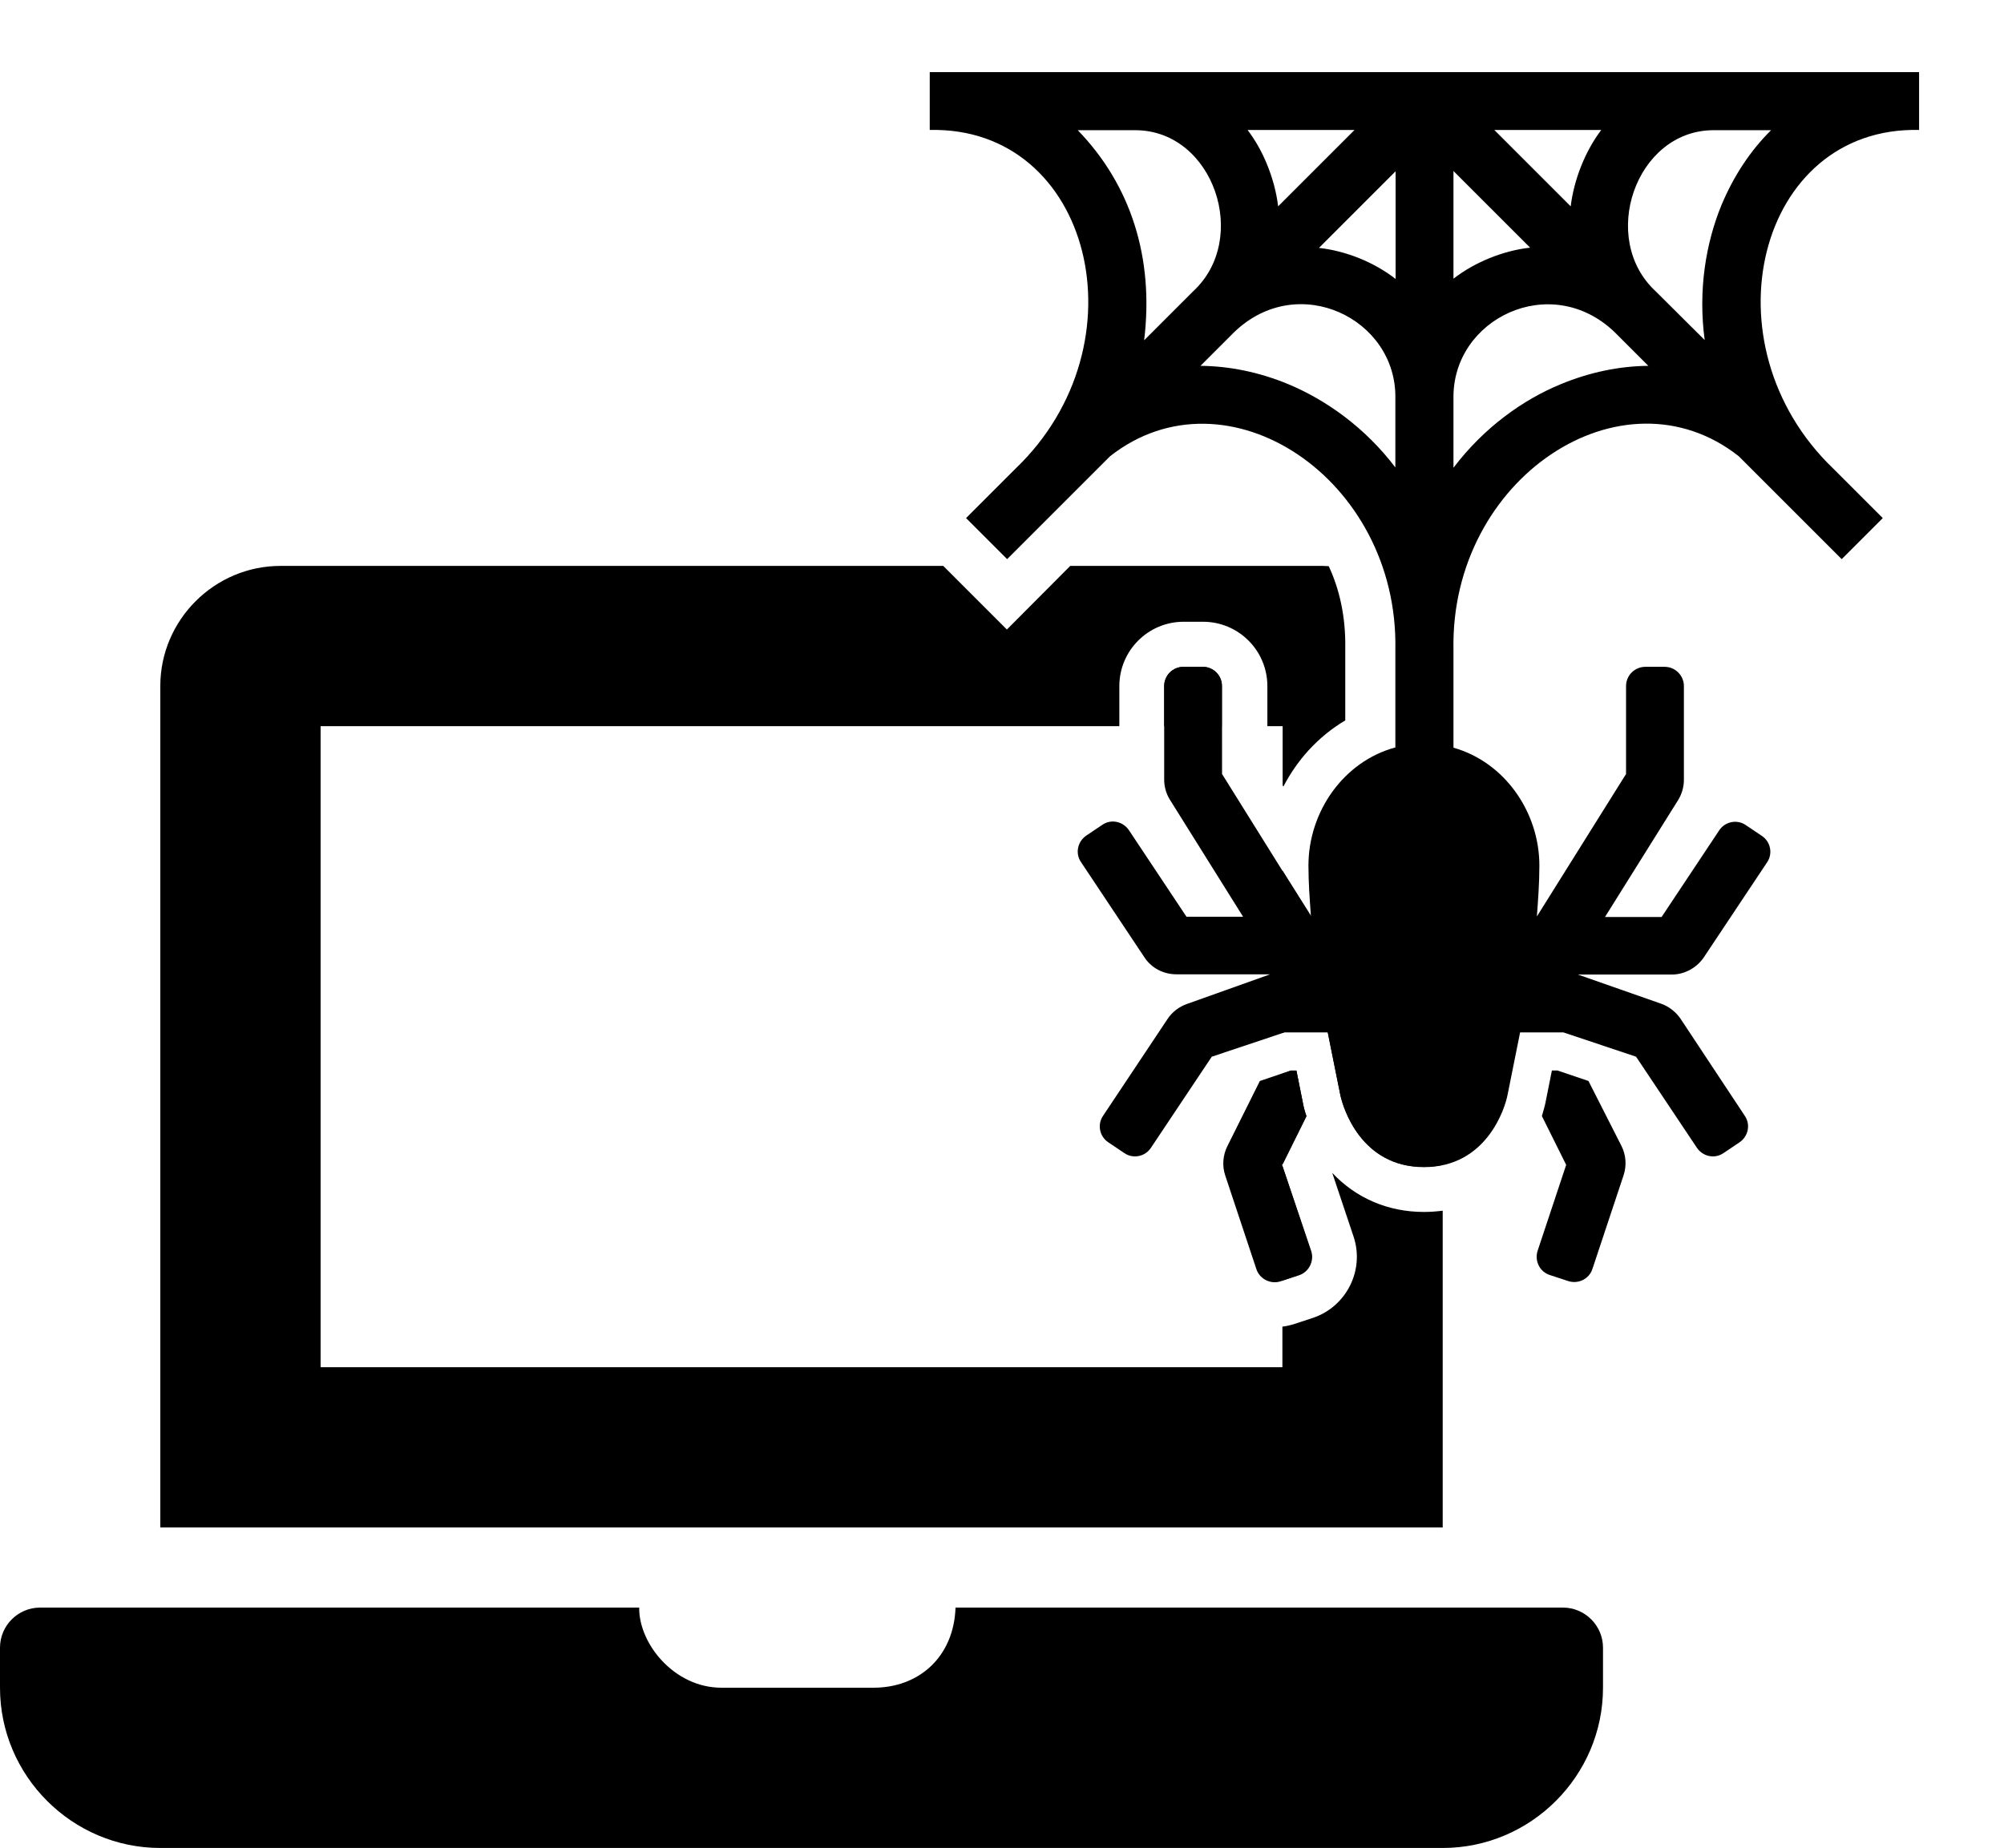 <?xml version="1.0" encoding="utf-8"?>
<!-- Generator: Adobe Illustrator 24.3.0, SVG Export Plug-In . SVG Version: 6.00 Build 0)  -->
<svg version="1.1" id="Layer_1" focusable="false" xmlns="http://www.w3.org/2000/svg" xmlns:xlink="http://www.w3.org/1999/xlink"
	 x="0px" y="0px" viewBox="0 0 800.1 738" style="enable-background:new 0 0 800.1 738;" xml:space="preserve">
<style type="text/css">
	.st0{fill:none;}
	.st1{fill:#C3DB6E;}
</style>
<g>
	<path class="st0" d="M487.9,309.1V290h-23v21.3c0,2.9,0.8,5.7,2.3,8.1l29.2,46.7h-22.6l-23-34.6c-1.5-2.2-3.9-3.4-6.4-3.4
		c-1.5,0-2.9,0.4-4.3,1.3l-6.4,4.3c-3.5,2.4-4.5,7.1-2.1,10.6l25.3,38c2.8,4.3,7.6,6.8,12.8,6.8h37.4L474,400.9
		c-3.2,1.1-6,3.2-7.9,6.1l-25.7,38.6c-2.4,3.5-1.4,8.3,2.1,10.6l6.4,4.3c1.3,0.9,2.8,1.3,4.3,1.3c2.5,0,4.9-1.2,6.4-3.4l24.3-36.4
		l28.2-9.4v-64.9L487.9,309.1z"/>
	<path class="st0" d="M489.8,457.8c-1.8,3.6-2.1,7.9-0.8,11.7l12.4,37.3c1.1,3.2,4.1,5.3,7.3,5.3c0.8,0,1.6-0.1,2.4-0.4l0.9-0.3
		v-45.7l-0.1-0.4l0.1-0.3v-36.3l-9.1,3L489.8,457.8z"/>
	<path class="st0" d="M530.4,226.1c-7.2-15.7-19.1-26.5-30-31.9c-9.1-4.5-26.8-10.1-44.1,2.9L427.3,226H528
		C528.8,226,529.6,226,530.4,226.1z"/>
	<polygon class="st0" points="512,313.7 512,290 505.9,290 505.9,303.9 	"/>
	<path class="st0" d="M601.9,437.1l5-24.9h17.3l29,9.7l24.3,36.4c1.5,2.2,3.9,3.4,6.4,3.4c1.5,0,2.9-0.4,4.3-1.3l6.4-4.3
		c3.5-2.4,4.5-7.1,2.1-10.6L671,406.9c-1.9-2.8-4.7-5-7.9-6.1L630,389.2h37.4c5.1,0,9.9-2.6,12.8-6.8l25.3-38
		c2.4-3.5,1.4-8.3-2.1-10.6l-6.4-4.3c-1.3-0.9-2.8-1.3-4.3-1.3c-2.5,0-4.9,1.2-6.4,3.4l-23,34.6h-22.6l29.2-46.7
		c1.5-2.4,2.3-5.3,2.3-8.1V274c0-4.2-3.4-7.7-7.7-7.7h-7.7c-4.2,0-7.7,3.4-7.7,7.7v35.1L613.6,366c0.5-6.7,1-13.5,1-20.3
		c0-13.1-5.1-25.5-13.7-34.5c1.7,3.9,2.1,8,1.6,11.5c-0.9,5.9-5,16.2-21.9,18.2c-1.5,0.2-3,0.3-4.5,0.4v123.9
		C595.1,461.1,601,441.8,601.9,437.1z"/>
	<path class="st0" d="M484.4,512.5l-12.4-37.3c-0.3-0.9-0.6-1.9-0.8-2.8c-4.8,4.7-11.2,7.3-18,7.3c-5.1,0-10-1.5-14.2-4.3l-6.4-4.3
		c-5.7-3.8-9.6-9.6-10.9-16.3c-1.3-6.7,0-13.6,3.8-19.3L449,400c-2.7-2.1-5.1-4.7-7.1-7.7l-25.3-38c-3.8-5.7-5.2-12.6-3.8-19.3
		c1.3-6.7,5.2-12.5,10.9-16.3l6.4-4.3c4.2-2.8,9.2-4.3,14.2-4.3c0.8,0,1.7,0,2.5,0.1V290H128v256h384v-16.2
		c-1.1,0.1-2.2,0.2-3.3,0.2C497.6,530,487.9,523,484.4,512.5z"/>
	<path class="st0" d="M634.2,431.7l-12.4-4.2h-2.2l-2.5,12.5c-0.3,1.7-0.9,3.6-1.5,5.7l9.7,19.5l-11.4,34.3c-1.3,4,0.8,8.4,4.9,9.7
		l7.3,2.4c0.8,0.3,1.6,0.4,2.4,0.4c3.2,0,6.2-2,7.3-5.3l12.4-37.3c1.3-3.9,1-8.1-0.8-11.7L634.2,431.7z"/>
	<path d="M518.4,509.2c4-1.3,6.2-5.7,4.9-9.7L512,465.7v45.7L518.4,509.2z"/>
	<path d="M480.2,266.3h-7.7c-4.2,0-7.7,3.4-7.7,7.7v16h23v-16C487.9,269.8,484.5,266.3,480.2,266.3z"/>
	<path d="M521.6,445.8c-0.7-2-1.2-3.9-1.5-5.7l-2.5-12.5h-2.2l-3.3,1.1V465L521.6,445.8z"/>
	<path d="M624,642H381.5c-0.7,19.8-14.7,32-32.7,32H288c-18.7,0-33-17.5-32.8-32H16c-8.8,0-16,7.2-16,16v16c0,35.2,28.8,64,64,64
		h512c35.2,0,64-28.8,64-64v-16C640,649.2,632.8,642,624,642z"/>
	<path d="M556.6,340.9c-17-2-21-12.3-21.9-18.2c-0.5-3.5-0.2-7.6,1.6-11.5c-8.6,9-13.7,21.5-13.7,34.5c0,6.8,0.5,13.5,1,20.3
		L512,347.6v64.9l0.8-0.3h17.3l5,24.9c1.1,5.3,8.3,28.9,33.4,28.9c2.7,0,5.2-0.3,7.5-0.8V341.3c-2.8,0.2-5.4,0.2-7.5,0.2
		C565.4,341.5,560.8,341.4,556.6,340.9z"/>
	<path d="M531.9,468.4l8.5,25.4c4.5,13.4-2.8,28-16.2,32.5l-7.3,2.4c-1.6,0.5-3.2,0.9-4.9,1.1V546H128V290h318.9v-16
		c0-14.2,11.5-25.7,25.7-25.7h7.7c14.2,0,25.7,11.5,25.7,25.7v16h6.1v23.7l0.3,0.4c2.7-5.2,6.1-10.1,10-14.4
		c4.4-4.8,9.3-8.8,14.7-12l0-28.8c0.2-12.6-2.3-23.6-6.6-32.8c-0.8,0-1.6-0.1-2.4-0.1H427.3L402,251.4L376.6,226H112
		c-26.4,0-48,21.6-48,48v336h512V483.5c-2.4,0.3-4.9,0.5-7.5,0.5C554.2,484,541.4,478.5,531.9,468.4z"/>
	<polygon class="st1" points="512,465.7 512,465 511.9,465.2 	"/>
</g>
<g>
	<path d="M371.2,28.8v23.1c64.5-1.5,86.3,85.5,34.2,135.3c0,0-19.7,19.7-19.7,19.7l16.4,16.4l41.1-41.1
		c46.4-36.5,115.2,8.7,113.9,77.2v39.1c-20.5,5.5-34.7,25.5-34.7,47.2c0,6.8,0.5,13.5,1,20.3l-35.5-56.9V274c0-4.2-3.4-7.7-7.7-7.7
		h-7.7c-4.2,0-7.7,3.4-7.7,7.7v37.3c0,2.9,0.8,5.7,2.3,8.1l29.2,46.7h-22.6l-23-34.6c-2.4-3.5-7.1-4.5-10.6-2.1l-6.4,4.3
		c-3.5,2.4-4.5,7.1-2.1,10.6l25.3,38c2.8,4.3,7.6,6.8,12.8,6.8h37.4L474,400.9c-3.2,1.1-6,3.2-7.9,6.1l-25.7,38.6
		c-2.4,3.5-1.4,8.3,2.1,10.6l6.4,4.3c3.5,2.4,8.3,1.4,10.6-2.1l24.3-36.4l29-9.7h17.3l5,24.9c1.1,5.3,8.3,28.9,33.4,28.9
		c25.1,0,32.4-23.6,33.4-28.9l5-24.9h17.3l29,9.7l24.3,36.4c2.4,3.5,7.1,4.5,10.6,2.1l6.4-4.3c3.5-2.4,4.5-7.1,2.1-10.6L671,406.9
		c-1.9-2.8-4.7-5-7.9-6.1L630,389.2h37.4c5.1,0,9.9-2.6,12.8-6.8l25.3-38c2.4-3.5,1.4-8.3-2.1-10.6l-6.4-4.3
		c-3.5-2.4-8.3-1.4-10.6,2.1l-23,34.6h-22.6l29.2-46.7c1.5-2.4,2.3-5.3,2.3-8.1V274c0-4.2-3.4-7.7-7.7-7.7h-7.7
		c-4.2,0-7.7,3.4-7.7,7.7v35.1L613.6,366c0.5-6.7,1-13.5,1-20.3c0-21.5-14-41.4-34.3-47.1v-39.2c-1.3-68.5,67.5-113.8,113.9-77.2
		l41.1,41.1l16.4-16.4L732,187.2c-52-49.8-30.3-136.8,34.2-135.3V28.8L371.2,28.8z M540.8,51.9l-30.5,30.5
		c-0.7-5.7-2.2-11.3-4.5-16.9c-2-4.9-4.6-9.5-7.7-13.6H540.8z M476.4,116.3l-19.6,19.6c4-32.9-5.3-62-26.5-83.9h23.4
		C484.5,52.4,499.1,95.3,476.4,116.3z M557.2,186.8c-12.2-16.1-27.8-27.1-42.9-33.4c-11.6-4.8-23.5-7.2-35-7.3
		c0,0,13.5-13.5,13.5-13.5c25.5-24.5,64.8-5.3,64.3,26.4V186.8z M557.2,111.4c-8.6-6.7-19.8-11.2-30.6-12.4l30.6-30.6V111.4z
		 M639.3,51.9c-6.5,8.6-10.9,19.9-12.2,30.5l-30.5-30.5H639.3z M580.3,68.3l30.6,30.6c-10.8,1.2-22.1,5.8-30.6,12.4V68.3z
		 M623.2,153.4c-15.1,6.2-30.7,17.3-42.9,33.4v-27.7c-0.5-31.8,38.8-50.9,64.3-26.5c0,0,0,0,0,0c0,0,13.5,13.5,13.5,13.5
		C646.7,146.2,634.8,148.6,623.2,153.4z M687.3,81.9c-6.2,15.1-9.4,33.9-6.7,53.9L661,116.3c-22.7-21-8-63.9,22.7-64.3
		c0,0,23.4,0,23.4,0C698.9,60.1,692.2,70.2,687.3,81.9z"/>
	<path d="M511.9,465.2l9.7-19.5c-0.7-2-1.2-3.9-1.5-5.7l-2.5-12.5h-2.2l-12.4,4.2l-13,26.1c-1.8,3.6-2.1,7.9-0.8,11.7l12.4,37.3
		c1.3,4,5.7,6.2,9.7,4.9l7.3-2.4c4-1.3,6.2-5.7,4.9-9.7L511.9,465.2z"/>
	<path d="M634.2,431.7l-12.4-4.2h-2.2l-2.5,12.5c-0.3,1.7-0.9,3.6-1.5,5.7l9.7,19.5l-11.4,34.3c-1.3,4,0.8,8.4,4.9,9.7l7.3,2.4
		c4,1.3,8.4-0.8,9.7-4.9l12.4-37.3c1.3-3.9,1-8.1-0.8-11.7L634.2,431.7z"/>
</g>
</svg>
